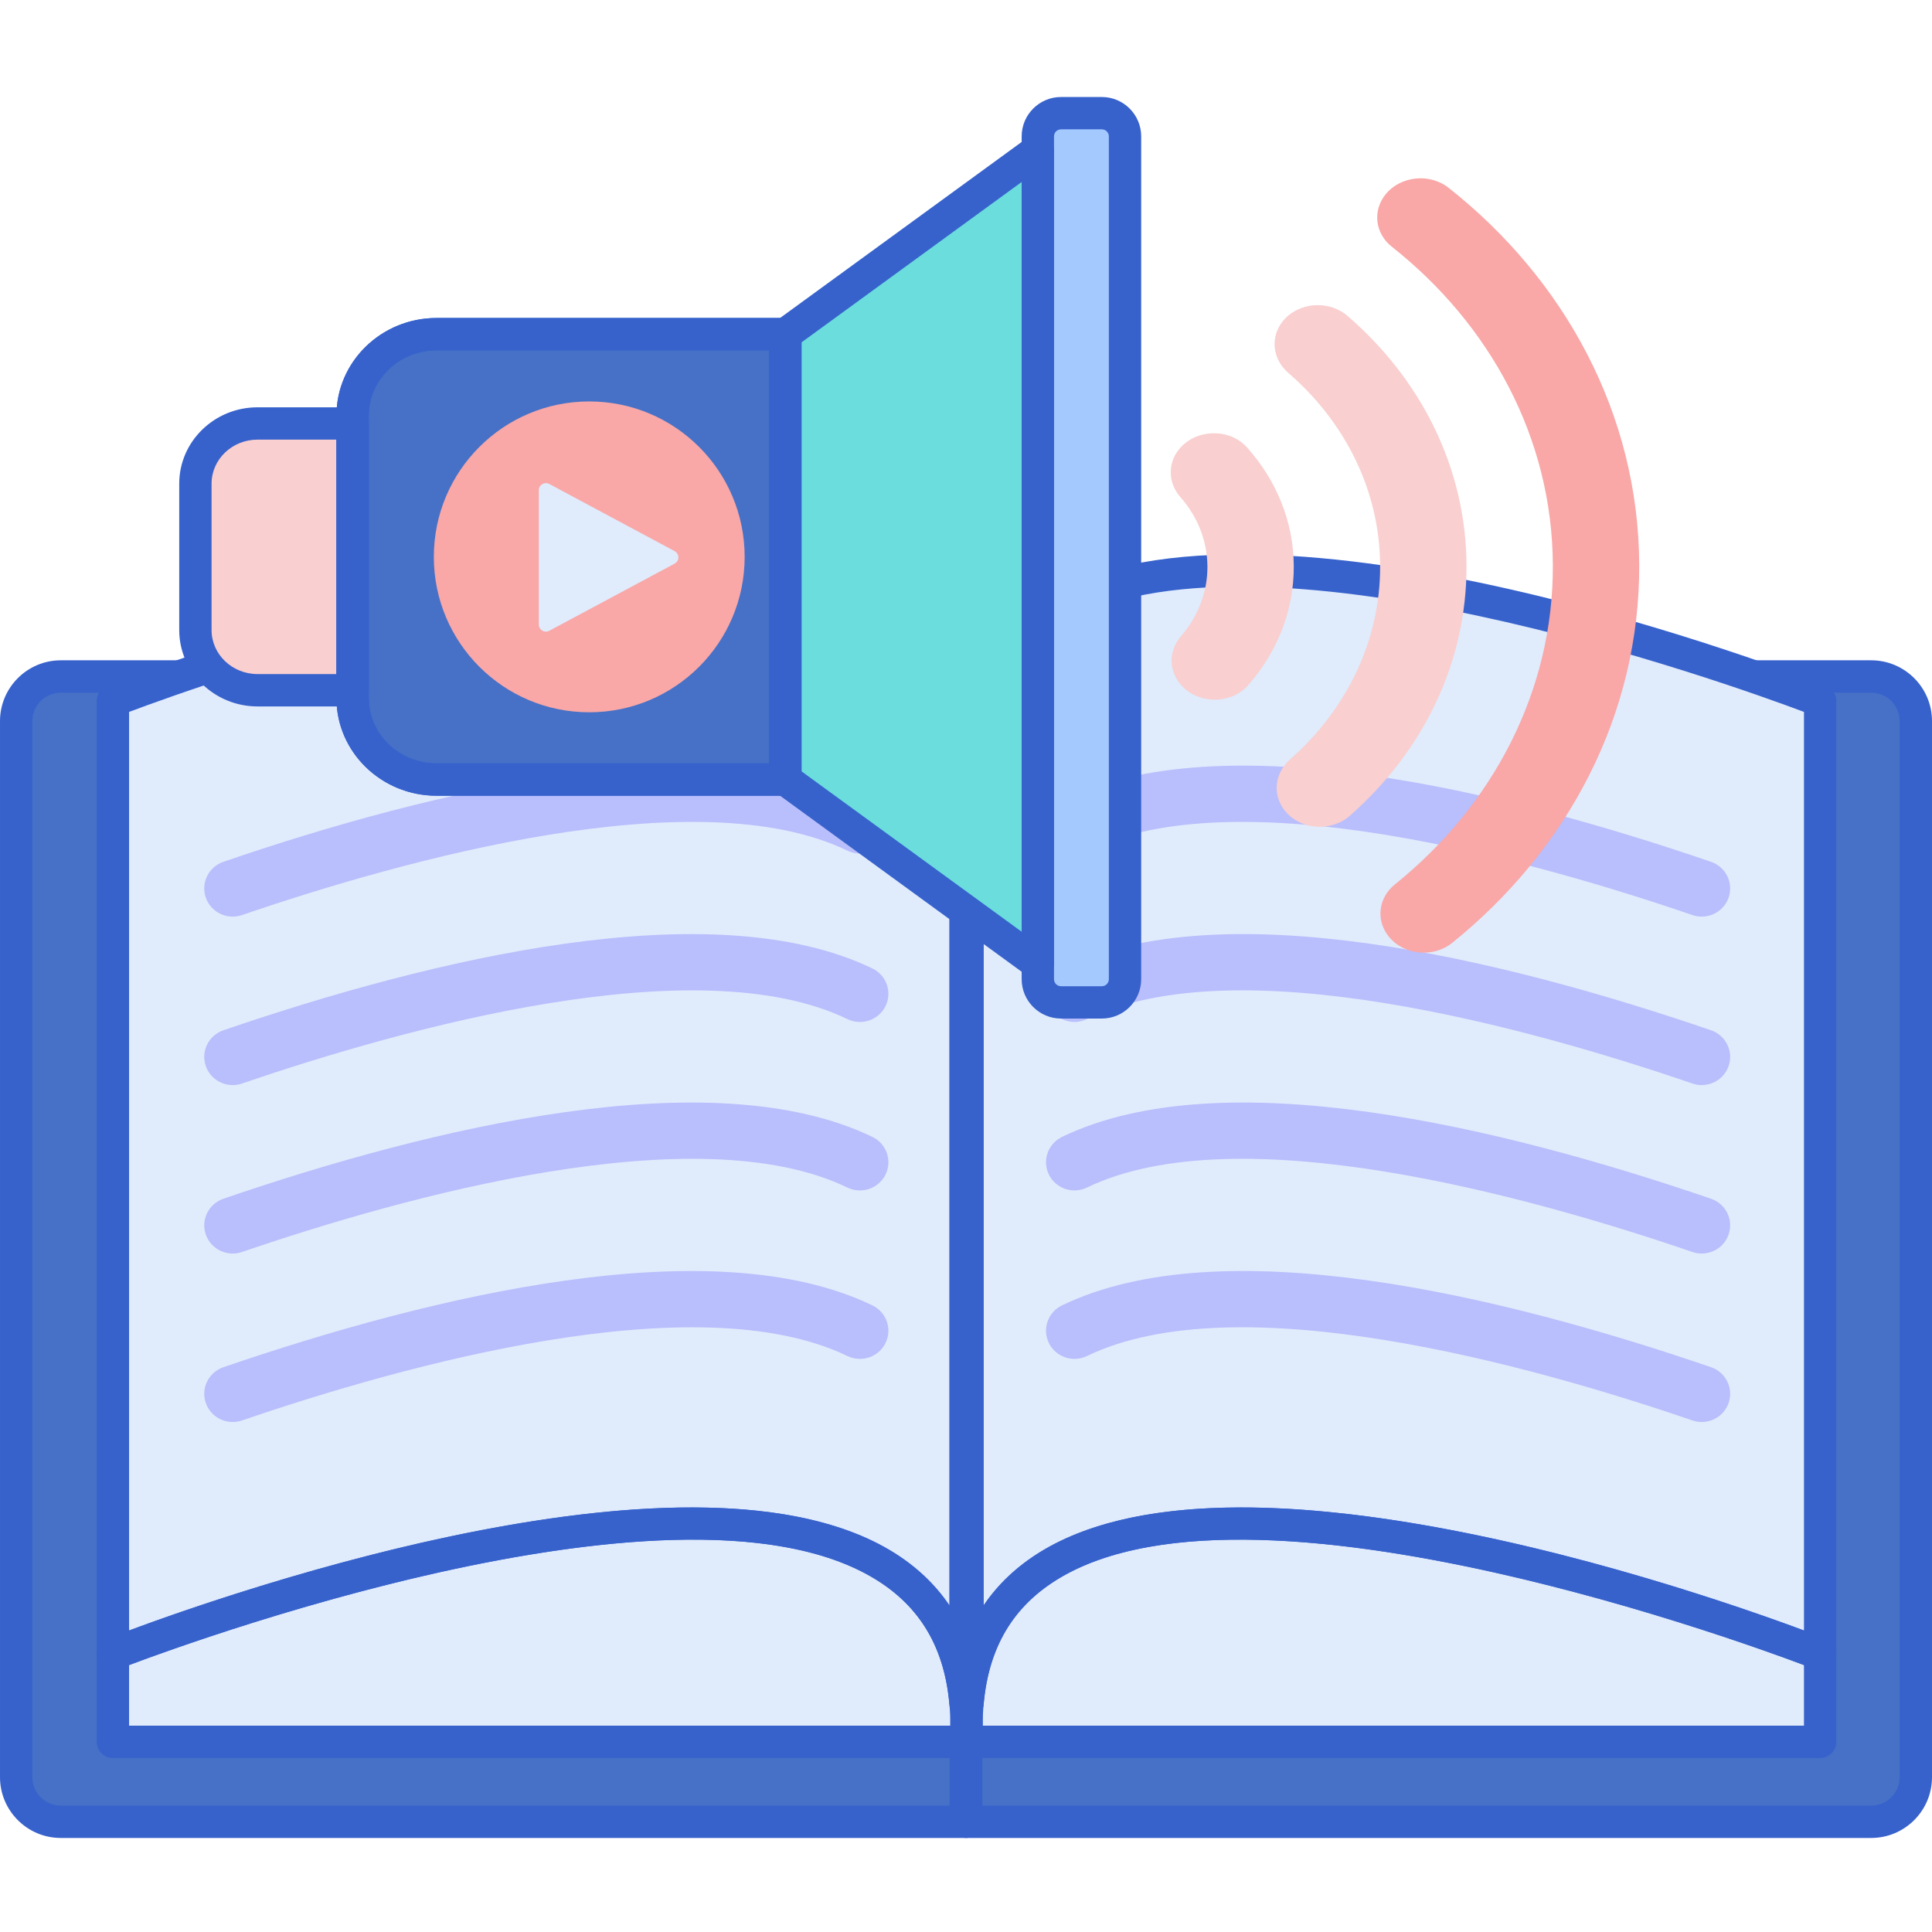 <svg height="478pt" viewBox="0 -24 478 478" width="478pt" xmlns="http://www.w3.org/2000/svg"><path d="m238.938 426.734h-223.898c-6.098 0-11.039-4.941-11.039-11.035v-261.293c0-6.094 4.941-11.035 11.039-11.035h223.898zm0 0" fill="#4671c6"/><path d="m462.961 426.734h-223.898v-283.363h223.898c6.098 0 11.039 4.941 11.039 11.035v261.293c0 6.094-4.941 11.035-11.039 11.035zm0 0" fill="#4671c6"/><path d="m238.938 430.734h-223.898c-8.293 0-15.039-6.746-15.039-15.035v-261.293c0-8.289 6.746-15.039 15.039-15.039h223.898c2.207 0 4 1.793 4 4v283.367c0 2.211-1.789 4-4 4zm-223.898-283.367c-3.883 0-7.039 3.16-7.039 7.039v261.289c0 3.879 3.156 7.039 7.039 7.039h219.898v-275.367zm0 0" fill="#3762cc"/><path d="m462.961 430.734h-223.898c-2.207 0-4-1.789-4-4v-283.367c0-2.207 1.793-4 4-4h223.898c8.293 0 15.039 6.746 15.039 15.039v261.289c0 8.293-6.746 15.039-15.039 15.039zm-219.898-8h219.898c3.883 0 7.039-3.156 7.039-7.035v-261.293c0-3.879-3.156-7.035-7.039-7.035h-219.898zm0 0" fill="#3762cc"/><path d="m27.938 385.203s216.305-85.375 211.102 21.75h-211.102zm0 0" fill="#e0ebfc"/><path d="m238.871 161.488v-3.172h-.395c-12.566-87.059-210.543-8.934-210.543-8.934v235.82s202.762-80.023 210.938 12.109v-226.18h.164c.168-3.41.105-6.617-.164-9.645zm0 0" fill="#e0ebfc"/><path d="m450.324 385.203v21.75h-211.102c-5.203-107.125 211.102-21.75 211.102-21.75zm0 0" fill="#e0ebfc"/><path d="m239.387 161.488v-3.172h.395c12.566-87.059 210.543-8.934 210.543-8.934v235.82s-202.762-80.023-210.938 12.109v-226.18h-.164c-.168-3.41-.102-6.617.164-9.645zm0 0" fill="#e0ebfc"/><g fill="#b9befc"><path d="m57.574 202.777c-2.918 0-5.641-1.809-6.648-4.688-1.273-3.637.676-7.605 4.348-8.863 51.312-17.578 120.816-34.496 160.57-15.289 3.492 1.688 4.941 5.859 3.234 9.316-1.699 3.457-5.914 4.891-9.406 3.207-37.281-18.016-109.855 2.25-149.797 15.934-.762.258-1.535.383-2.301.383zm0 0"/><path d="m57.574 244.457c-2.918 0-5.641-1.809-6.648-4.691-1.273-3.637.676-7.605 4.348-8.859 51.312-17.578 120.816-34.496 160.57-15.289 3.492 1.688 4.941 5.855 3.234 9.316-1.699 3.453-5.914 4.891-9.406 3.203-37.281-18.012-109.855 2.254-149.797 15.938-.762.258-1.535.383-2.301.383zm0 0"/><path d="m57.574 286.137c-2.918 0-5.641-1.809-6.648-4.691-1.273-3.637.676-7.602 4.348-8.859 51.312-17.578 120.816-34.496 160.57-15.293 3.492 1.688 4.941 5.859 3.234 9.316-1.699 3.457-5.914 4.895-9.406 3.207-37.281-18.016-109.855 2.25-149.797 15.938-.762.258-1.535.383-2.301.383zm0 0"/><path d="m57.574 327.816c-2.918 0-5.641-1.809-6.648-4.691-1.273-3.637.676-7.602 4.348-8.859 51.312-17.578 120.816-34.496 160.57-15.289 3.492 1.688 4.941 5.859 3.234 9.316-1.699 3.453-5.914 4.891-9.406 3.203-37.281-18.012-109.855 2.254-149.797 15.938-.762.258-1.535.383-2.301.383zm0 0"/><path d="m421.023 202.777c-.762 0-1.543-.125-2.301-.387-39.945-13.68-112.52-33.945-149.797-15.934-3.496 1.684-7.707.25-9.41-3.207s-.254-7.629 3.238-9.316c39.754-19.207 109.262-2.285 160.566 15.289 3.672 1.258 5.621 5.227 4.352 8.863-1.008 2.883-3.734 4.691-6.648 4.691zm0 0"/><path d="m421.023 244.457c-.762 0-1.543-.125-2.301-.387-39.945-13.684-112.52-33.949-149.797-15.938-3.496 1.688-7.707.254-9.41-3.203-1.703-3.461-.254-7.629 3.238-9.316 39.754-19.207 109.262-2.289 160.566 15.289 3.672 1.258 5.621 5.227 4.352 8.859-1.008 2.887-3.734 4.695-6.648 4.695zm0 0"/><path d="m421.023 286.137c-.762 0-1.543-.125-2.301-.387-39.941-13.684-112.516-33.949-149.797-15.938-3.496 1.688-7.707.254-9.41-3.203-1.703-3.461-.254-7.629 3.238-9.316 39.75-19.207 109.258-2.289 160.566 15.293 3.672 1.258 5.621 5.223 4.352 8.859-1.008 2.883-3.734 4.691-6.648 4.691zm0 0"/><path d="m421.023 327.816c-.762 0-1.543-.125-2.301-.387-39.945-13.684-112.52-33.949-149.797-15.938-3.496 1.691-7.707.254-9.41-3.203-1.703-3.461-.254-7.629 3.238-9.316 39.754-19.207 109.262-2.285 160.566 15.289 3.672 1.258 5.621 5.227 4.352 8.859-1.008 2.887-3.734 4.695-6.648 4.695zm0 0"/></g><path d="m239.039 410.953h-211.102c-2.211 0-4-1.793-4-4v-21.75c0-1.641 1.004-3.117 2.531-3.719 5.914-2.336 145.461-56.75 197.371-19.551 13.715 9.828 20.176 25.039 19.195 45.215-.105 2.133-1.863 3.805-3.996 3.805zm-207.102-8h203.195c-.039-15.555-5.281-26.871-15.953-34.52-44.797-32.09-167.996 12.285-187.242 19.523zm0 0" fill="#3762cc"/><path d="m238.867 401.312c-2.059 0-3.797-1.574-3.98-3.648-1.242-13.98-7.184-24.074-18.164-30.855-50.605-31.246-185.957 21.578-187.32 22.117-1.227.488-2.621.332-3.715-.414-1.094-.742-1.75-1.98-1.75-3.305v-235.824c0-1.645 1.004-3.117 2.531-3.723 5.625-2.219 138.402-54 193.172-22.219 12.445 7.215 20.012 18.184 22.527 32.609.445.645.703 1.426.703 2.266v3c.273 3.203.328 6.566.16 10.008-.016.332-.07.648-.16.953v225.035c0 2.141-1.684 3.902-3.824 3.996-.059 0-.121.004-.18.004zm-206.93-249.176v227.262c26.656-9.918 140.465-49.363 188.992-19.398 5.758 3.555 10.414 7.957 13.941 13.164v-202.031c0-.457.078-.898.219-1.305.094-2.754.023-5.434-.203-7.984-.008-.117-.016-.234-.016-.355v-1.445c-.168-.359-.293-.746-.348-1.156-1.863-12.902-8.043-22.234-18.895-28.527-47.516-27.574-164.941 14.727-183.691 21.777zm207.102 18.996h.02zm0 0" fill="#3762cc"/><path d="m450.324 410.953h-211.102c-2.133 0-3.895-1.672-3.996-3.805-.98-20.176 5.477-35.391 19.195-45.215 51.914-37.195 191.457 17.215 197.371 19.551 1.527.602 2.531 2.078 2.531 3.719v21.75c0 2.207-1.789 4-4 4zm-207.199-8h203.199v-14.996c-19.25-7.238-142.465-51.609-187.25-19.52-10.668 7.648-15.91 18.961-15.949 34.516zm0 0" fill="#3762cc"/><path d="m239.391 401.312c-.059 0-.117 0-.18-.004-2.137-.094-3.824-1.855-3.824-3.996v-225.07c-.09-.289-.145-.602-.16-.918-.168-3.445-.113-6.812.16-10.008v-3c0-.84.262-1.621.707-2.266 2.512-14.426 10.086-25.395 22.523-32.609 54.77-31.781 187.551 20 193.176 22.219 1.527.605 2.531 2.078 2.531 3.723v235.82c0 1.324-.656 2.562-1.75 3.309-1.094.746-2.488.898-3.719.414-1.363-.539-136.738-53.359-187.324-22.117-10.98 6.781-16.918 16.875-18.16 30.855-.18 2.074-1.918 3.648-3.98 3.648zm67.75-52.352c53.176 0 119.629 23.164 139.184 30.438v-227.262c-18.746-7.047-136.195-49.336-183.695-21.777-10.848 6.297-17.027 15.629-18.891 28.527-.059.41-.18.801-.352 1.156v1.445c0 .121-.004.238-.016.355-.227 2.562-.293 5.262-.199 8.043.137.391.215.812.215 1.246v202.039c3.527-5.211 8.184-9.613 13.941-13.168 12.934-7.984 30.5-11.043 49.812-11.043zm-67.754-187.473h.02zm0 0" fill="#3762cc"/><path d="m194.301 58.676v110.195l62.473 45.516v-201.227zm0 0" fill="#6bdddd"/><path d="m272.609 224h-10.102c-3.164 0-5.734-2.566-5.734-5.734v-208.531c0-3.168 2.566-5.734 5.734-5.734h10.102c3.164 0 5.734 2.566 5.734 5.734v208.535c0 3.164-2.566 5.73-5.734 5.73zm0 0" fill="#a4c9ff"/><path d="m194.301 168.871v-110.195h-86.293c-11.465 0-20.762 9.004-20.762 20.109v69.977c0 11.105 9.297 20.109 20.762 20.109zm0 0" fill="#ffa730"/><path d="m194.301 168.871v-110.195h-86.293c-11.465 0-20.762 9.004-20.762 20.109v69.977c0 11.105 9.297 20.109 20.762 20.109zm0 0" fill="#4671c6"/><path d="m87.246 80.77h-23.543c-8.484 0-15.359 6.664-15.359 14.883v36.238c0 8.223 6.875 14.883 15.359 14.883h23.543zm0 0" fill="#f9cfcf"/><path d="m291.707 87.164c-2.883 3.559-2.688 8.395.352 11.84 4.148 4.703 6.641 10.66 6.672 17.152s-2.406 12.473-6.512 17.215c-3.004 3.477-3.156 8.309-.238 11.84 4.16 5.043 12.512 5.23 16.84.297 7.102-8.094 11.328-18.336 11.277-29.449-.051-11.113-4.375-21.316-11.555-29.344-4.371-4.895-12.723-4.625-16.836.449zm0 0" fill="#f9cfcf"/><path d="m317.402 55.445-.004.008c-3.207 3.957-2.574 9.41 1.344 12.801 13.918 12.023 22.633 28.945 22.723 47.703.086 18.758-8.469 35.766-22.27 47.918-3.891 3.422-4.473 8.879-1.227 12.809l.008.008c3.852 4.668 11.367 5.199 15.988 1.141 17.887-15.699 28.98-37.699 28.867-61.973s-11.414-46.168-29.445-61.703c-4.668-4.016-12.172-3.414-15.984 1.289zm0 0" fill="#f9cfcf"/><path d="m342.816 24.078-.008.012c-3.27 4.031-2.613 9.672 1.547 12.953 24.273 19.164 39.691 47.316 39.84 78.715.148 31.395-15.004 59.691-39.098 79.078-4.129 3.324-4.73 8.965-1.426 12.969l.008.012c3.73 4.52 10.949 5.211 15.613 1.457 28.516-22.957 46.445-56.453 46.27-93.617-.176-37.168-18.418-70.492-47.148-93.184-4.695-3.703-11.91-2.945-15.598 1.605zm0 0" fill="#f9a7a7"/><path d="m256.773 218.387c-.832 0-1.656-.258-2.355-.766l-62.473-45.516c-1.035-.754-1.645-1.957-1.645-3.234v-110.195c0-1.277.609-2.48 1.645-3.234l62.473-45.516c1.215-.887 2.828-1.016 4.168-.332 1.344.684 2.188 2.059 2.188 3.566v201.223c0 1.504-.844 2.883-2.188 3.566-.57.293-1.191.438-1.812.438zm-58.473-51.551 54.473 39.688v-185.5l-54.473 39.688zm0 0" fill="#3762cc"/><path d="m272.609 228h-10.102c-5.367 0-9.734-4.367-9.734-9.734v-208.531c0-5.367 4.367-9.734 9.734-9.734h10.102c5.367 0 9.734 4.367 9.734 9.734v208.535c0 5.363-4.367 9.73-9.734 9.73zm-10.102-220c-.957 0-1.734.777-1.734 1.734v208.535c0 .953.777 1.734 1.734 1.734h10.102c.953 0 1.734-.781 1.734-1.734v-208.535c0-.957-.781-1.734-1.734-1.734zm0 0" fill="#3762cc"/><path d="m194.301 172.871h-86.297c-13.652 0-24.758-10.816-24.758-24.109v-69.977c0-13.293 11.105-24.109 24.758-24.109h86.293c2.211 0 4 1.793 4 4v110.195c.004 2.207-1.789 4-3.996 4zm-86.297-110.195c-9.238 0-16.758 7.227-16.758 16.109v69.977c0 8.879 7.52 16.109 16.758 16.109h82.293v-102.195zm0 0" fill="#3762cc"/><path d="m194.301 172.871h-86.297c-13.652 0-24.758-10.816-24.758-24.109v-69.977c0-13.293 11.105-24.109 24.758-24.109h86.293c2.211 0 4 1.793 4 4v110.195c.004 2.207-1.789 4-3.996 4zm-86.297-110.195c-9.238 0-16.758 7.227-16.758 16.109v69.977c0 8.879 7.52 16.109 16.758 16.109h82.293v-102.195zm0 0" fill="#3762cc"/><path d="m87.246 150.777h-23.539c-10.676 0-19.363-8.473-19.363-18.883v-36.242c0-10.41 8.684-18.879 19.363-18.879h23.539c2.211 0 4 1.789 4 4v66.004c0 2.207-1.789 4-4 4zm-23.539-66.008c-6.266 0-11.363 4.883-11.363 10.883v36.238c0 6 5.098 10.883 11.363 10.883h19.539v-58.004zm0 0" fill="#3762cc"/><path d="m184.238 113.777c0 21.234-17.215 38.453-38.453 38.453-21.238 0-38.453-17.219-38.453-38.453 0-21.238 17.215-38.457 38.453-38.457 21.238 0 38.453 17.219 38.453 38.457zm0 0" fill="#f9a7a7"/><path d="m133.309 97.281v33.242c0 1.324 1.414 2.172 2.582 1.547l31.023-16.621c1.238-.66 1.238-2.434 0-3.094l-31.023-16.621c-1.168-.625-2.582.219-2.582 1.547zm0 0" fill="#e0ebfc"/></svg>